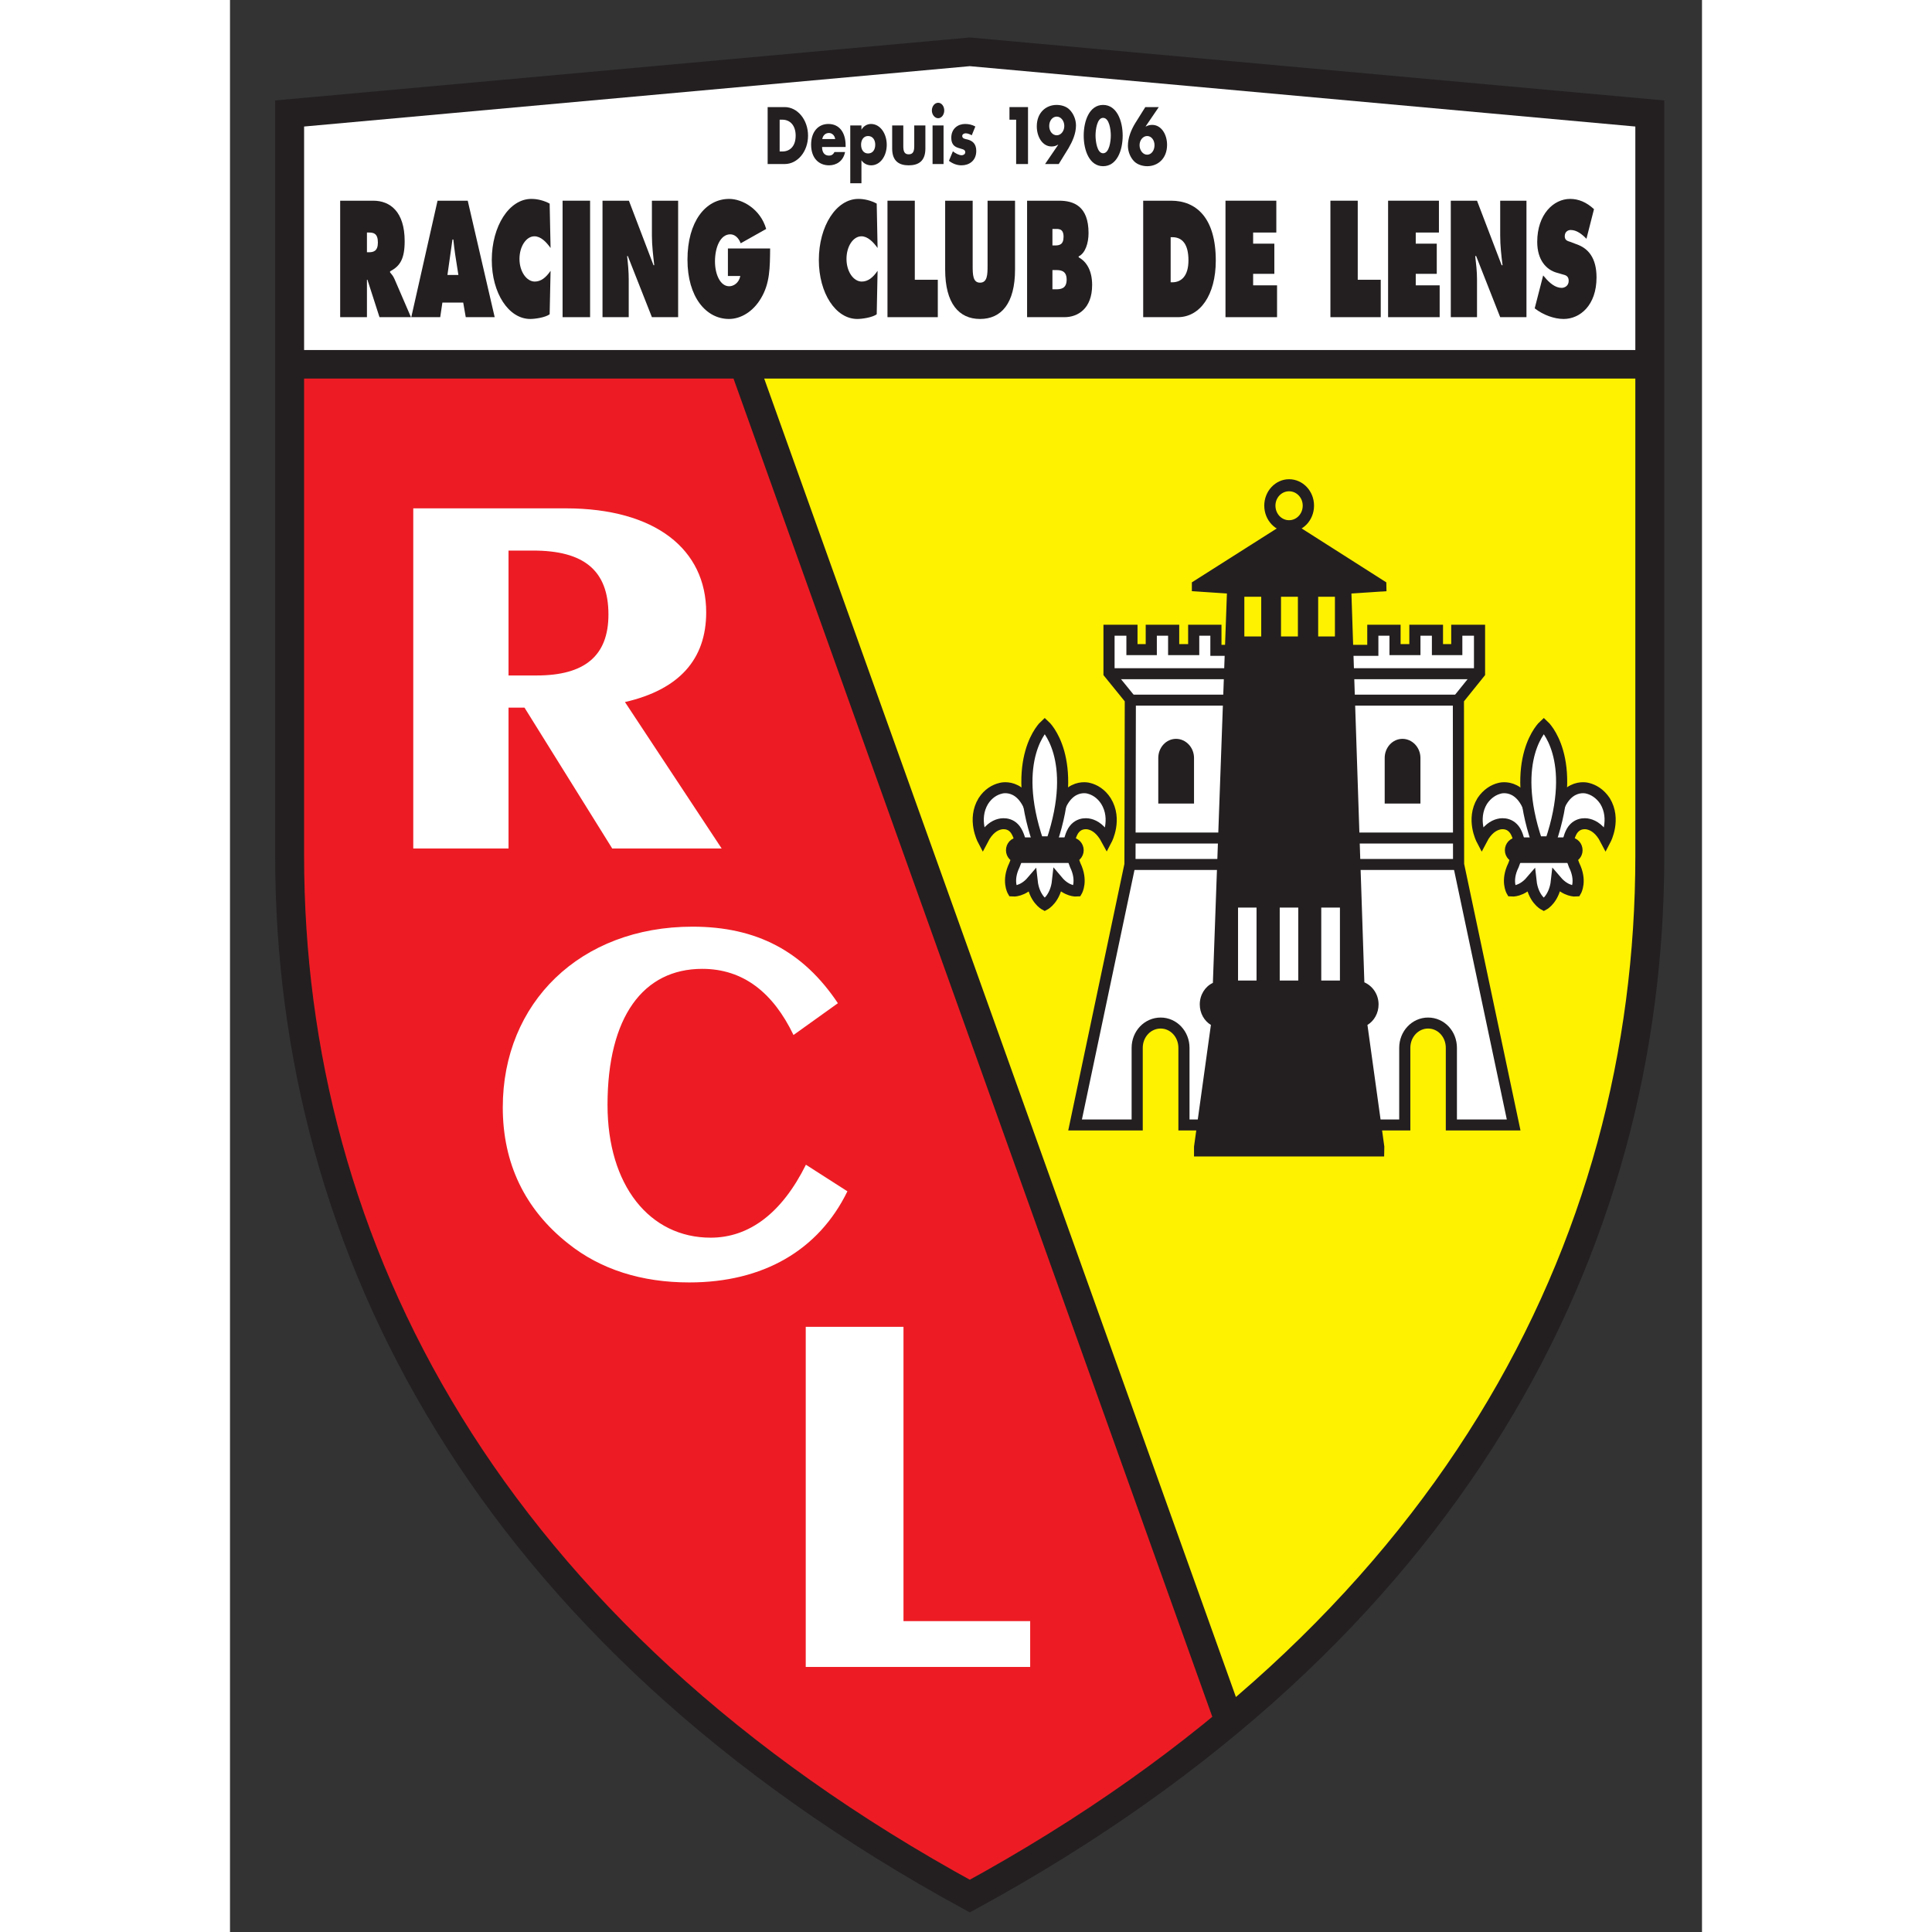 <?xml version="1.0" encoding="UTF-8"?>
<svg xmlns="http://www.w3.org/2000/svg" xmlns:xlink="http://www.w3.org/1999/xlink" width="32px" height="32px" viewBox="0 0 32 42" version="1.1">
<rect x="0" y="0" width="32" height="42" fill="#333333" stroke="none"/>
<g id="surface1">
<path style=" stroke:none;fill-rule:nonzero;fill:rgb(100%,100%,100%);fill-opacity:1;" d="M 16.008 1.16 L 1.293 2.496 L 1.293 7.949 L 30.715 7.949 L 30.719 2.496 L 16.008 1.16 "/>
<path style=" stroke:none;fill-rule:nonzero;fill:rgb(100%,94.902%,0%);fill-opacity:1;" d="M 21.621 37.434 C 28 32.102 30.719 25.398 30.719 18.629 L 30.719 7.949 L 11.117 7.949 L 21.621 37.434 "/>
<path style=" stroke:none;fill-rule:nonzero;fill:rgb(92.941%,10.98%,14.118%);fill-opacity:1;" d="M 11.117 7.949 L 1.293 7.949 L 1.293 18.629 C 1.293 27.125 5.582 35.52 16.008 41.23 C 18.129 40.066 19.992 38.797 21.621 37.434 L 11.117 7.949 "/>
<path style="fill:none;stroke-width:7.962;stroke-linecap:butt;stroke-linejoin:miter;stroke:rgb(13.725%,12.157%,12.549%);stroke-opacity:1;stroke-miterlimit:4;" d="M 267.182 305.572 L 133.574 683.789 M 195.782 770.877 L 8.612 753.69 C 8.612 753.69 8.612 655.728 8.612 546.793 C 8.612 437.808 63.168 330.125 195.782 256.867 C 328.396 330.125 382.902 437.808 382.902 546.793 C 382.902 655.728 382.902 753.69 382.902 753.69 Z M 8.612 683.789 L 382.852 683.789 " transform="matrix(0.079,0,0,-0.078,0.616,61.255)"/>
<path style=" stroke:none;fill-rule:nonzero;fill:rgb(13.725%,12.157%,12.549%);fill-opacity:1;" d="M 2.977 5.055 L 3.023 5.055 C 3.125 5.055 3.215 5.078 3.215 5.273 C 3.215 5.461 3.117 5.484 3.016 5.484 L 2.977 5.484 Z M 2.395 6.895 L 2.977 6.895 L 2.977 6.082 L 2.988 6.082 L 3.25 6.895 L 3.934 6.895 L 3.578 6.07 C 3.547 5.996 3.508 5.957 3.48 5.922 L 3.48 5.898 C 3.699 5.785 3.797 5.625 3.797 5.242 C 3.797 4.605 3.484 4.363 3.113 4.363 L 2.395 4.363 L 2.395 6.895 "/>
<path style=" stroke:none;fill-rule:nonzero;fill:rgb(13.725%,12.157%,12.549%);fill-opacity:1;" d="M 4.727 5.977 L 4.836 5.207 L 4.855 5.207 C 4.867 5.312 4.879 5.426 4.895 5.531 L 4.965 5.977 Z M 4.617 6.578 L 5.07 6.578 L 5.125 6.895 L 5.754 6.895 L 5.168 4.363 L 4.512 4.363 L 3.941 6.895 L 4.57 6.895 L 4.617 6.578 "/>
<path style=" stroke:none;fill-rule:nonzero;fill:rgb(13.725%,12.157%,12.549%);fill-opacity:1;" d="M 6.969 5.391 C 6.871 5.254 6.754 5.137 6.617 5.137 C 6.441 5.137 6.293 5.355 6.293 5.629 C 6.293 5.906 6.449 6.121 6.625 6.121 C 6.762 6.121 6.871 6.031 6.969 5.887 L 6.949 6.832 C 6.855 6.902 6.633 6.934 6.527 6.934 C 6.059 6.934 5.691 6.375 5.691 5.652 C 5.691 4.914 6.07 4.324 6.551 4.324 C 6.684 4.324 6.824 4.359 6.949 4.426 L 6.969 5.391 "/>
<path style=" stroke:none;fill-rule:nonzero;fill:rgb(13.725%,12.157%,12.549%);fill-opacity:1;" d="M 7.23 4.363 L 7.828 4.363 L 7.828 6.895 L 7.23 6.895 Z M 7.23 4.363 "/>
<path style=" stroke:none;fill-rule:nonzero;fill:rgb(13.725%,12.157%,12.549%);fill-opacity:1;" d="M 8.098 4.363 L 8.672 4.363 L 9.207 5.766 L 9.223 5.766 C 9.199 5.555 9.172 5.336 9.172 5.121 L 9.172 4.363 L 9.742 4.363 L 9.742 6.895 L 9.172 6.895 L 8.648 5.566 L 8.633 5.566 C 8.652 5.738 8.668 5.902 8.668 6.07 L 8.668 6.895 L 8.098 6.895 L 8.098 4.363 "/>
<path style=" stroke:none;fill-rule:nonzero;fill:rgb(13.725%,12.157%,12.549%);fill-opacity:1;" d="M 11.742 5.402 C 11.738 5.816 11.738 6.16 11.543 6.484 C 11.371 6.777 11.102 6.934 10.848 6.934 C 10.348 6.934 9.945 6.457 9.945 5.645 C 9.945 4.82 10.336 4.324 10.852 4.324 C 11.137 4.324 11.531 4.543 11.656 4.977 L 11.102 5.289 C 11.055 5.164 10.969 5.094 10.875 5.094 C 10.66 5.094 10.543 5.375 10.543 5.684 C 10.543 5.961 10.656 6.223 10.852 6.223 C 10.945 6.223 11.062 6.156 11.094 6 L 10.824 6 L 10.824 5.402 L 11.742 5.402 "/>
<path style=" stroke:none;fill-rule:nonzero;fill:rgb(13.725%,12.157%,12.549%);fill-opacity:1;" d="M 14.078 5.391 C 13.98 5.254 13.859 5.137 13.727 5.137 C 13.547 5.137 13.402 5.355 13.402 5.629 C 13.402 5.906 13.555 6.121 13.734 6.121 C 13.871 6.121 13.98 6.031 14.078 5.887 L 14.059 6.832 C 13.965 6.902 13.742 6.934 13.637 6.934 C 13.168 6.934 12.801 6.375 12.801 5.652 C 12.801 4.914 13.18 4.324 13.66 4.324 C 13.793 4.324 13.934 4.359 14.059 4.426 L 14.078 5.391 "/>
<path style=" stroke:none;fill-rule:nonzero;fill:rgb(13.725%,12.157%,12.549%);fill-opacity:1;" d="M 14.293 4.363 L 14.887 4.363 L 14.887 6.082 L 15.387 6.082 L 15.387 6.895 L 14.293 6.895 L 14.293 4.363 "/>
<path style=" stroke:none;fill-rule:nonzero;fill:rgb(13.725%,12.157%,12.549%);fill-opacity:1;" d="M 17.066 4.363 L 17.066 5.859 C 17.066 6.598 16.766 6.934 16.305 6.934 C 15.848 6.934 15.547 6.598 15.547 5.859 L 15.547 4.363 L 16.145 4.363 L 16.145 5.773 C 16.145 5.969 16.148 6.145 16.305 6.145 C 16.465 6.145 16.469 5.969 16.469 5.773 L 16.469 4.363 L 17.066 4.363 "/>
<path style=" stroke:none;fill-rule:nonzero;fill:rgb(13.725%,12.157%,12.549%);fill-opacity:1;" d="M 17.879 5.336 L 17.879 4.977 L 17.922 4.977 C 18.008 4.977 18.121 4.961 18.121 5.148 C 18.121 5.324 18.023 5.336 17.934 5.336 Z M 17.328 6.895 L 18.141 6.895 C 18.426 6.895 18.742 6.715 18.742 6.195 C 18.742 5.895 18.629 5.691 18.449 5.594 L 18.449 5.574 C 18.594 5.504 18.664 5.285 18.664 5.066 C 18.664 4.48 18.34 4.363 18.023 4.363 L 17.328 4.363 Z M 17.879 5.871 L 17.938 5.871 C 18.035 5.871 18.188 5.867 18.188 6.078 C 18.188 6.285 18.047 6.289 17.949 6.289 L 17.879 6.289 L 17.879 5.871 "/>
<path style=" stroke:none;fill-rule:nonzero;fill:rgb(13.725%,12.157%,12.549%);fill-opacity:1;" d="M 20.449 5.156 L 20.484 5.156 C 20.703 5.156 20.836 5.309 20.836 5.66 C 20.836 5.996 20.684 6.137 20.484 6.137 L 20.449 6.137 Z M 19.852 6.895 L 20.605 6.895 C 21.086 6.895 21.43 6.418 21.43 5.664 C 21.43 4.738 21.008 4.363 20.457 4.363 L 19.852 4.363 L 19.852 6.895 "/>
<path style=" stroke:none;fill-rule:nonzero;fill:rgb(13.725%,12.157%,12.549%);fill-opacity:1;" d="M 21.641 4.363 L 22.746 4.363 L 22.746 5.055 L 22.242 5.055 L 22.242 5.297 L 22.703 5.297 L 22.703 5.953 L 22.242 5.953 L 22.242 6.203 L 22.762 6.203 L 22.762 6.895 L 21.641 6.895 L 21.641 4.363 "/>
<path style=" stroke:none;fill-rule:nonzero;fill:rgb(13.725%,12.157%,12.549%);fill-opacity:1;" d="M 23.922 4.363 L 24.516 4.363 L 24.516 6.082 L 25.016 6.082 L 25.016 6.895 L 23.922 6.895 L 23.922 4.363 "/>
<path style=" stroke:none;fill-rule:nonzero;fill:rgb(13.725%,12.157%,12.549%);fill-opacity:1;" d="M 25.176 4.363 L 26.281 4.363 L 26.281 5.055 L 25.777 5.055 L 25.777 5.297 L 26.234 5.297 L 26.234 5.953 L 25.777 5.953 L 25.777 6.203 L 26.297 6.203 L 26.297 6.895 L 25.176 6.895 L 25.176 4.363 "/>
<path style=" stroke:none;fill-rule:nonzero;fill:rgb(13.725%,12.157%,12.549%);fill-opacity:1;" d="M 26.539 4.363 L 27.109 4.363 L 27.645 5.766 L 27.664 5.766 C 27.637 5.555 27.613 5.336 27.613 5.121 L 27.613 4.363 L 28.184 4.363 L 28.184 6.895 L 27.613 6.895 L 27.09 5.566 L 27.07 5.566 C 27.09 5.738 27.109 5.902 27.109 6.07 L 27.109 6.895 L 26.539 6.895 L 26.539 4.363 "/>
<path style=" stroke:none;fill-rule:nonzero;fill:rgb(13.725%,12.157%,12.549%);fill-opacity:1;" d="M 28.547 5.988 L 28.578 6.023 C 28.684 6.152 28.812 6.258 28.949 6.258 C 29.008 6.258 29.102 6.219 29.102 6.105 C 29.102 5.992 29.023 5.98 28.969 5.965 L 28.848 5.93 C 28.617 5.867 28.418 5.656 28.418 5.258 C 28.418 4.66 28.773 4.324 29.133 4.324 C 29.316 4.324 29.488 4.395 29.652 4.547 L 29.488 5.191 C 29.387 5.086 29.273 5 29.145 5 C 29.094 5 29.016 5.031 29.016 5.137 C 29.016 5.23 29.09 5.242 29.137 5.258 L 29.27 5.309 C 29.523 5.395 29.707 5.602 29.707 6.031 C 29.707 6.637 29.348 6.934 28.992 6.934 C 28.789 6.934 28.547 6.848 28.363 6.703 L 28.547 5.988 "/>
<path style=" stroke:none;fill-rule:nonzero;fill:rgb(13.725%,12.157%,12.549%);fill-opacity:1;" d="M 11.949 2.602 L 12.008 2.602 C 12.176 2.602 12.297 2.727 12.297 2.949 C 12.297 3.188 12.164 3.293 12.008 3.293 L 11.949 3.293 Z M 11.688 3.566 L 12.059 3.566 C 12.336 3.566 12.566 3.297 12.566 2.949 C 12.566 2.602 12.336 2.328 12.059 2.328 L 11.688 2.328 L 11.688 3.566 "/>
<path style=" stroke:none;fill-rule:nonzero;fill:rgb(13.725%,12.157%,12.549%);fill-opacity:1;" d="M 12.875 3.023 C 12.891 2.938 12.949 2.891 13.02 2.891 C 13.086 2.891 13.145 2.941 13.156 3.023 Z M 13.383 3.164 C 13.383 2.879 13.246 2.695 13.008 2.695 C 12.785 2.695 12.633 2.867 12.633 3.145 C 12.633 3.438 12.801 3.594 13.023 3.594 C 13.18 3.594 13.332 3.504 13.371 3.305 L 13.141 3.305 C 13.113 3.359 13.074 3.383 13.023 3.383 C 12.926 3.383 12.871 3.316 12.871 3.195 L 13.383 3.195 L 13.383 3.164 "/>
<path style=" stroke:none;fill-rule:nonzero;fill:rgb(13.725%,12.157%,12.549%);fill-opacity:1;" d="M 13.871 2.957 C 13.973 2.957 14.027 3.043 14.027 3.145 C 14.027 3.254 13.973 3.336 13.871 3.336 C 13.773 3.336 13.719 3.254 13.719 3.145 C 13.719 3.043 13.773 2.957 13.871 2.957 Z M 13.727 2.727 L 13.484 2.727 L 13.484 3.984 L 13.727 3.984 L 13.727 3.484 C 13.777 3.559 13.859 3.594 13.938 3.594 C 14.137 3.594 14.277 3.391 14.277 3.148 C 14.277 2.906 14.137 2.695 13.934 2.695 C 13.855 2.695 13.773 2.738 13.727 2.82 L 13.727 2.727 "/>
<path style=" stroke:none;fill-rule:nonzero;fill:rgb(13.725%,12.157%,12.549%);fill-opacity:1;" d="M 14.637 2.727 L 14.637 3.176 C 14.637 3.281 14.656 3.355 14.754 3.355 C 14.855 3.355 14.875 3.281 14.875 3.176 L 14.875 2.727 L 15.117 2.727 L 15.117 3.23 C 15.117 3.508 14.961 3.594 14.754 3.594 C 14.551 3.594 14.395 3.508 14.395 3.23 L 14.395 2.727 L 14.637 2.727 "/>
<path style=" stroke:none;fill-rule:nonzero;fill:rgb(13.725%,12.157%,12.549%);fill-opacity:1;" d="M 15.273 2.727 L 15.512 2.727 L 15.512 3.566 L 15.273 3.566 Z M 15.527 2.402 C 15.527 2.492 15.469 2.57 15.395 2.57 C 15.32 2.57 15.258 2.492 15.258 2.402 C 15.258 2.309 15.32 2.234 15.395 2.234 C 15.469 2.234 15.527 2.309 15.527 2.402 "/>
<path style=" stroke:none;fill-rule:nonzero;fill:rgb(13.725%,12.157%,12.549%);fill-opacity:1;" d="M 16.125 2.941 C 16.086 2.918 16.035 2.898 15.992 2.898 C 15.965 2.898 15.918 2.914 15.918 2.957 C 15.918 3.016 15.992 3.023 16.027 3.031 C 16.141 3.059 16.223 3.125 16.223 3.281 C 16.223 3.5 16.062 3.594 15.902 3.594 C 15.805 3.594 15.711 3.559 15.629 3.496 L 15.715 3.289 C 15.766 3.332 15.848 3.375 15.906 3.375 C 15.938 3.375 15.984 3.355 15.984 3.309 C 15.984 3.242 15.906 3.242 15.832 3.215 C 15.758 3.191 15.68 3.145 15.68 2.996 C 15.68 2.789 15.832 2.695 15.98 2.695 C 16.059 2.695 16.133 2.711 16.203 2.75 L 16.125 2.941 "/>
<path style=" stroke:none;fill-rule:nonzero;fill:rgb(13.725%,12.157%,12.549%);fill-opacity:1;" d="M 16.945 2.602 L 16.945 2.328 L 17.348 2.328 L 17.348 3.566 L 17.09 3.566 L 17.09 2.602 L 16.945 2.602 "/>
<path style=" stroke:none;fill-rule:nonzero;fill:rgb(13.725%,12.157%,12.549%);fill-opacity:1;" d="M 17.973 2.535 C 18.062 2.535 18.137 2.625 18.137 2.738 C 18.137 2.852 18.062 2.941 17.973 2.941 C 17.879 2.941 17.809 2.852 17.809 2.738 C 17.809 2.625 17.879 2.535 17.973 2.535 Z M 18.016 3.566 L 18.23 3.219 C 18.312 3.078 18.391 2.906 18.391 2.727 C 18.391 2.598 18.336 2.469 18.254 2.387 C 18.18 2.309 18.066 2.281 17.969 2.281 C 17.742 2.281 17.539 2.445 17.539 2.746 C 17.539 2.977 17.664 3.184 17.859 3.184 C 17.914 3.184 17.957 3.172 18 3.145 L 18.004 3.148 L 17.719 3.566 L 18.016 3.566 "/>
<path style=" stroke:none;fill-rule:nonzero;fill:rgb(13.725%,12.157%,12.549%);fill-opacity:1;" d="M 18.98 2.562 C 19.117 2.562 19.148 2.824 19.148 2.945 C 19.148 3.066 19.117 3.332 18.98 3.332 C 18.848 3.332 18.816 3.066 18.816 2.945 C 18.816 2.824 18.848 2.562 18.98 2.562 Z M 18.98 2.281 C 18.684 2.281 18.559 2.625 18.559 2.949 C 18.559 3.27 18.684 3.613 18.98 3.613 C 19.281 3.613 19.406 3.27 19.406 2.949 C 19.406 2.625 19.277 2.281 18.98 2.281 "/>
<path style=" stroke:none;fill-rule:nonzero;fill:rgb(13.725%,12.157%,12.549%);fill-opacity:1;" d="M 19.938 3.363 C 19.848 3.363 19.773 3.27 19.773 3.156 C 19.773 3.047 19.848 2.957 19.938 2.957 C 20.031 2.957 20.098 3.047 20.098 3.156 C 20.098 3.27 20.031 3.363 19.938 3.363 Z M 19.898 2.328 L 19.68 2.676 C 19.594 2.816 19.52 2.992 19.52 3.168 C 19.52 3.297 19.574 3.426 19.656 3.508 C 19.73 3.582 19.844 3.613 19.941 3.613 C 20.168 3.613 20.371 3.449 20.371 3.148 C 20.371 2.922 20.246 2.715 20.047 2.715 C 19.996 2.715 19.953 2.727 19.91 2.75 L 19.906 2.746 L 20.191 2.328 L 19.898 2.328 "/>
<path style="fill-rule:nonzero;fill:rgb(100%,100%,100%);fill-opacity:1;stroke-width:3.063;stroke-linecap:butt;stroke-linejoin:miter;stroke:rgb(13.725%,12.157%,12.549%);stroke-opacity:1;stroke-miterlimit:4;" d="M 209.148 547.044 L 208.055 544.187 C 205.968 539.828 207.607 536.972 207.607 536.972 C 207.607 536.972 210.34 536.721 212.924 539.778 C 213.47 534.767 216.402 533.164 216.402 533.164 C 216.402 533.164 219.383 534.767 219.93 539.828 C 222.513 536.721 225.246 536.972 225.246 536.972 C 225.246 536.972 226.886 539.828 224.799 544.187 L 223.756 547.044 Z M 209.148 547.044 " transform="matrix(0.079,0,0,-0.078,0.616,61.255)"/>
<path style="fill-rule:nonzero;fill:rgb(100%,100%,100%);fill-opacity:1;stroke-width:3.063;stroke-linecap:butt;stroke-linejoin:miter;stroke:rgb(13.725%,12.157%,12.549%);stroke-opacity:1;stroke-miterlimit:4;" d="M 222.961 550.05 C 222.961 550.05 223.308 552.155 224.153 553.658 C 225.842 556.514 228.774 555.612 228.774 555.612 C 230.165 555.261 231.904 554.209 233.444 551.303 C 233.444 551.303 236.376 556.965 233.246 562.076 C 231.904 564.181 230.115 565.233 228.476 565.634 C 228.476 565.634 220.923 567.889 219.135 554.61 L 213.669 554.61 C 211.831 567.889 204.328 565.634 204.328 565.634 C 202.639 565.233 200.85 564.181 199.508 562.076 C 196.428 556.965 199.359 551.303 199.359 551.303 C 200.85 554.209 202.589 555.261 203.98 555.612 C 203.98 555.612 206.961 556.514 208.601 553.658 C 209.496 552.155 209.843 550.05 209.843 550.05 Z M 222.961 550.05 " transform="matrix(0.079,0,0,-0.078,0.616,61.255)"/>
<path style="fill-rule:nonzero;fill:rgb(100%,100%,100%);fill-opacity:1;stroke-width:3.063;stroke-linecap:butt;stroke-linejoin:miter;stroke:rgb(13.725%,12.157%,12.549%);stroke-opacity:1;stroke-miterlimit:4;" d="M 216.402 583.122 C 216.402 583.122 206.713 574.102 214.564 550.702 L 218.29 550.702 C 226.091 574.102 216.402 583.122 216.402 583.122 Z M 216.402 583.122 " transform="matrix(0.079,0,0,-0.078,0.616,61.255)"/>
<path style="fill-rule:nonzero;fill:rgb(13.725%,12.157%,12.549%);fill-opacity:1;stroke-width:2.454;stroke-linecap:butt;stroke-linejoin:miter;stroke:rgb(13.725%,12.157%,12.549%);stroke-opacity:1;stroke-miterlimit:4;" d="M 223.706 550.702 L 209.148 550.702 C 207.906 550.702 206.961 549.649 206.961 548.346 C 206.961 547.094 207.906 546.041 209.148 546.041 L 223.706 546.041 C 224.898 546.041 225.892 547.094 225.892 548.346 C 225.892 549.649 224.898 550.702 223.706 550.702 Z M 223.706 550.702 " transform="matrix(0.079,0,0,-0.078,0.616,61.255)"/>
<path style="fill-rule:nonzero;fill:rgb(100%,100%,100%);fill-opacity:1;stroke-width:3.063;stroke-linecap:butt;stroke-linejoin:miter;stroke:rgb(13.725%,12.157%,12.549%);stroke-opacity:1;stroke-miterlimit:4;" d="M 346.432 547.044 L 345.389 544.187 C 343.252 539.828 344.892 536.972 344.892 536.972 C 344.892 536.972 347.624 536.721 350.208 539.778 C 350.755 534.767 353.736 533.164 353.736 533.164 C 353.736 533.164 356.667 534.767 357.214 539.828 C 359.847 536.721 362.58 536.972 362.58 536.972 C 362.58 536.972 364.22 539.828 362.083 544.187 L 361.04 547.044 Z M 346.432 547.044 " transform="matrix(0.079,0,0,-0.078,0.616,61.255)"/>
<path style="fill-rule:nonzero;fill:rgb(100%,100%,100%);fill-opacity:1;stroke-width:3.063;stroke-linecap:butt;stroke-linejoin:miter;stroke:rgb(13.725%,12.157%,12.549%);stroke-opacity:1;stroke-miterlimit:4;" d="M 360.245 550.05 C 360.245 550.05 360.593 552.155 361.437 553.658 C 363.127 556.514 366.058 555.612 366.058 555.612 C 367.449 555.261 369.238 554.209 370.729 551.303 C 370.729 551.303 373.66 556.965 370.58 562.076 C 369.188 564.181 367.4 565.233 365.76 565.634 C 365.76 565.634 358.208 567.889 356.419 554.61 L 350.953 554.61 C 349.115 567.889 341.612 565.634 341.612 565.634 C 339.973 565.233 338.184 564.181 336.793 562.076 C 333.712 556.965 336.644 551.303 336.644 551.303 C 338.134 554.209 339.923 555.261 341.314 555.612 C 341.314 555.612 344.246 556.514 345.935 553.658 C 346.78 552.155 347.128 550.05 347.128 550.05 Z M 360.245 550.05 " transform="matrix(0.079,0,0,-0.078,0.616,61.255)"/>
<path style="fill-rule:nonzero;fill:rgb(100%,100%,100%);fill-opacity:1;stroke-width:3.063;stroke-linecap:butt;stroke-linejoin:miter;stroke:rgb(13.725%,12.157%,12.549%);stroke-opacity:1;stroke-miterlimit:4;" d="M 353.736 583.122 C 353.736 583.122 343.997 574.102 351.848 550.702 L 355.574 550.702 C 363.425 574.102 353.736 583.122 353.736 583.122 Z M 353.736 583.122 " transform="matrix(0.079,0,0,-0.078,0.616,61.255)"/>
<path style="fill-rule:nonzero;fill:rgb(13.725%,12.157%,12.549%);fill-opacity:1;stroke-width:2.454;stroke-linecap:butt;stroke-linejoin:miter;stroke:rgb(13.725%,12.157%,12.549%);stroke-opacity:1;stroke-miterlimit:4;" d="M 360.99 550.702 L 346.432 550.702 C 345.24 550.702 344.246 549.649 344.246 548.346 C 344.246 547.094 345.24 546.041 346.432 546.041 L 360.99 546.041 C 362.232 546.041 363.176 547.094 363.176 548.346 C 363.176 549.649 362.232 550.702 360.99 550.702 Z M 360.99 550.702 " transform="matrix(0.079,0,0,-0.078,0.616,61.255)"/>
<path style="fill-rule:nonzero;fill:rgb(100%,100%,100%);fill-opacity:1;stroke-width:3.063;stroke-linecap:butt;stroke-linejoin:miter;stroke:rgb(13.725%,12.157%,12.549%);stroke-opacity:1;stroke-miterlimit:4;" d="M 315.477 471.781 L 315.477 493.277 C 315.477 497.136 318.359 500.192 321.887 500.192 C 325.464 500.192 328.296 497.136 328.296 493.277 L 328.296 471.781 L 345.438 471.781 L 330.284 544.388 L 330.234 590.387 L 336.047 597.703 L 336.047 609.679 L 329.787 609.679 L 329.787 604.267 L 324.47 604.267 L 324.47 609.679 L 318.26 609.679 L 318.26 604.267 L 312.794 604.267 L 312.794 609.679 L 306.683 609.679 L 306.683 604.067 L 263.505 604.067 L 263.505 609.679 L 257.393 609.679 L 257.393 604.267 L 251.878 604.267 L 251.878 609.679 L 245.717 609.679 L 245.717 604.267 L 240.401 604.267 L 240.401 609.679 L 234.09 609.679 L 234.09 597.703 L 239.953 590.387 L 239.854 544.388 L 224.749 471.781 L 241.842 471.781 L 241.842 493.277 C 241.842 497.136 244.723 500.192 248.301 500.192 C 251.829 500.192 254.71 497.136 254.71 493.277 L 254.71 471.781 Z M 315.477 471.781 " transform="matrix(0.079,0,0,-0.078,0.616,61.255)"/>
<path style=" stroke:none;fill-rule:nonzero;fill:rgb(13.725%,12.157%,12.549%);fill-opacity:1;" d="M 25.102 17.469 L 25.102 16.477 C 25.102 16.25 25.273 16.062 25.488 16.062 C 25.703 16.062 25.879 16.25 25.879 16.477 L 25.879 17.469 L 25.102 17.469 "/>
<path style="fill:none;stroke-width:3.063;stroke-linecap:butt;stroke-linejoin:miter;stroke:rgb(13.725%,12.157%,12.549%);stroke-opacity:1;stroke-miterlimit:4;" d="M 330.035 544.388 L 240.003 544.388 " transform="matrix(0.079,0,0,-0.078,0.616,61.255)"/>
<path style=" stroke:none;fill-rule:nonzero;fill:rgb(13.725%,12.157%,12.549%);fill-opacity:1;" d="M 25.094 24.926 L 24.727 22.281 C 24.871 22.195 24.969 22.027 24.969 21.836 C 24.969 21.617 24.84 21.434 24.66 21.355 L 24.379 12.902 L 25.141 12.852 L 25.137 12.66 L 23.027 11.316 L 20.91 12.66 L 20.91 12.852 L 21.672 12.902 L 21.367 21.367 C 21.199 21.445 21.082 21.625 21.082 21.836 C 21.082 22.027 21.18 22.195 21.324 22.281 L 20.957 24.926 L 20.957 25.141 L 25.09 25.141 L 25.094 24.926 "/>
<path style=" stroke:none;fill-rule:nonzero;fill:rgb(100%,94.902%,0%);fill-opacity:1;" d="M 22.051 12.973 L 22.418 12.973 L 22.418 13.836 L 22.051 13.836 Z M 22.051 12.973 "/>
<path style=" stroke:none;fill-rule:nonzero;fill:rgb(100%,94.902%,0%);fill-opacity:1;" d="M 22.848 12.973 L 23.215 12.973 L 23.215 13.836 L 22.848 13.836 Z M 22.848 12.973 "/>
<path style=" stroke:none;fill-rule:nonzero;fill:rgb(100%,94.902%,0%);fill-opacity:1;" d="M 23.656 12.973 L 24.02 12.973 L 24.02 13.836 L 23.656 13.836 Z M 23.656 12.973 "/>
<path style=" stroke:none;fill-rule:nonzero;fill:rgb(13.725%,12.157%,12.549%);fill-opacity:1;" d="M 22.484 10.992 C 22.484 11.309 22.727 11.566 23.023 11.566 C 23.324 11.566 23.566 11.309 23.566 10.992 C 23.566 10.676 23.324 10.418 23.023 10.418 C 22.727 10.418 22.484 10.676 22.484 10.992 Z M 22.727 10.992 C 22.727 10.82 22.859 10.68 23.023 10.68 C 23.188 10.68 23.32 10.82 23.32 10.992 C 23.32 11.168 23.188 11.309 23.023 11.309 C 22.859 11.309 22.727 11.168 22.727 10.992 "/>
<path style=" stroke:none;fill-rule:nonzero;fill:rgb(100%,100%,100%);fill-opacity:1;" d="M 21.914 19.73 L 22.316 19.73 L 22.316 21.316 L 21.914 21.316 Z M 21.914 19.73 "/>
<path style=" stroke:none;fill-rule:nonzero;fill:rgb(100%,100%,100%);fill-opacity:1;" d="M 23.723 19.73 L 24.129 19.73 L 24.129 21.316 L 23.723 21.316 Z M 23.723 19.73 "/>
<path style=" stroke:none;fill-rule:nonzero;fill:rgb(100%,100%,100%);fill-opacity:1;" d="M 22.82 19.73 L 23.223 19.73 L 23.223 21.316 L 22.82 21.316 Z M 22.82 19.73 "/>
<path style="fill:none;stroke-width:3.063;stroke-linecap:butt;stroke-linejoin:miter;stroke:rgb(13.725%,12.157%,12.549%);stroke-opacity:1;stroke-miterlimit:4;" d="M 234.239 597.553 L 335.7 597.553 " transform="matrix(0.079,0,0,-0.078,0.616,61.255)"/>
<path style="fill:none;stroke-width:3.063;stroke-linecap:butt;stroke-linejoin:miter;stroke:rgb(13.725%,12.157%,12.549%);stroke-opacity:1;stroke-miterlimit:4;" d="M 239.804 590.187 L 330.035 590.187 " transform="matrix(0.079,0,0,-0.078,0.616,61.255)"/>
<path style="fill:none;stroke-width:3.063;stroke-linecap:butt;stroke-linejoin:miter;stroke:rgb(13.725%,12.157%,12.549%);stroke-opacity:1;stroke-miterlimit:4;" d="M 239.804 551.754 L 330.035 551.754 " transform="matrix(0.079,0,0,-0.078,0.616,61.255)"/>
<path style=" stroke:none;fill-rule:nonzero;fill:rgb(13.725%,12.157%,12.549%);fill-opacity:1;" d="M 20.957 17.469 L 20.957 16.477 C 20.957 16.25 20.781 16.062 20.566 16.062 C 20.352 16.062 20.18 16.25 20.18 16.477 L 20.18 17.469 L 20.957 17.469 "/>
<path style=" stroke:none;fill-rule:nonzero;fill:rgb(100%,100%,100%);fill-opacity:1;" d="M 5.492 14.684 L 6.668 14.684 C 7.715 14.684 8.227 14.254 8.227 13.359 C 8.227 12.398 7.691 11.969 6.59 11.969 L 6.055 11.969 L 6.055 18.445 L 3.984 18.445 L 3.984 11.051 L 7.297 11.051 C 9.25 11.051 10.352 11.945 10.352 13.312 C 10.352 14.336 9.762 14.992 8.586 15.262 L 10.688 18.445 L 8.309 18.445 L 6.402 15.383 L 5.602 15.383 L 5.492 14.684 "/>
<path style=" stroke:none;fill-rule:nonzero;fill:rgb(100%,100%,100%);fill-opacity:1;" d="M 9.984 27.879 C 8.949 27.879 8.055 27.598 7.348 27.031 C 6.406 26.285 5.93 25.285 5.93 24.074 C 5.93 21.801 7.613 20.145 10.055 20.145 C 11.449 20.145 12.461 20.68 13.215 21.809 L 12.25 22.5 C 11.809 21.582 11.16 21.062 10.266 21.062 C 8.984 21.062 8.207 22.105 8.207 24.02 C 8.207 25.773 9.125 26.906 10.449 26.906 C 11.285 26.906 11.996 26.375 12.52 25.32 L 13.422 25.898 C 12.797 27.18 11.59 27.879 9.984 27.879 "/>
<path style=" stroke:none;fill-rule:nonzero;fill:rgb(100%,100%,100%);fill-opacity:1;" d="M 12.516 28.844 L 14.641 28.844 L 14.641 35.242 L 17.395 35.242 L 17.395 36.238 L 12.516 36.238 L 12.516 28.844 "/>
</g>
</svg>
